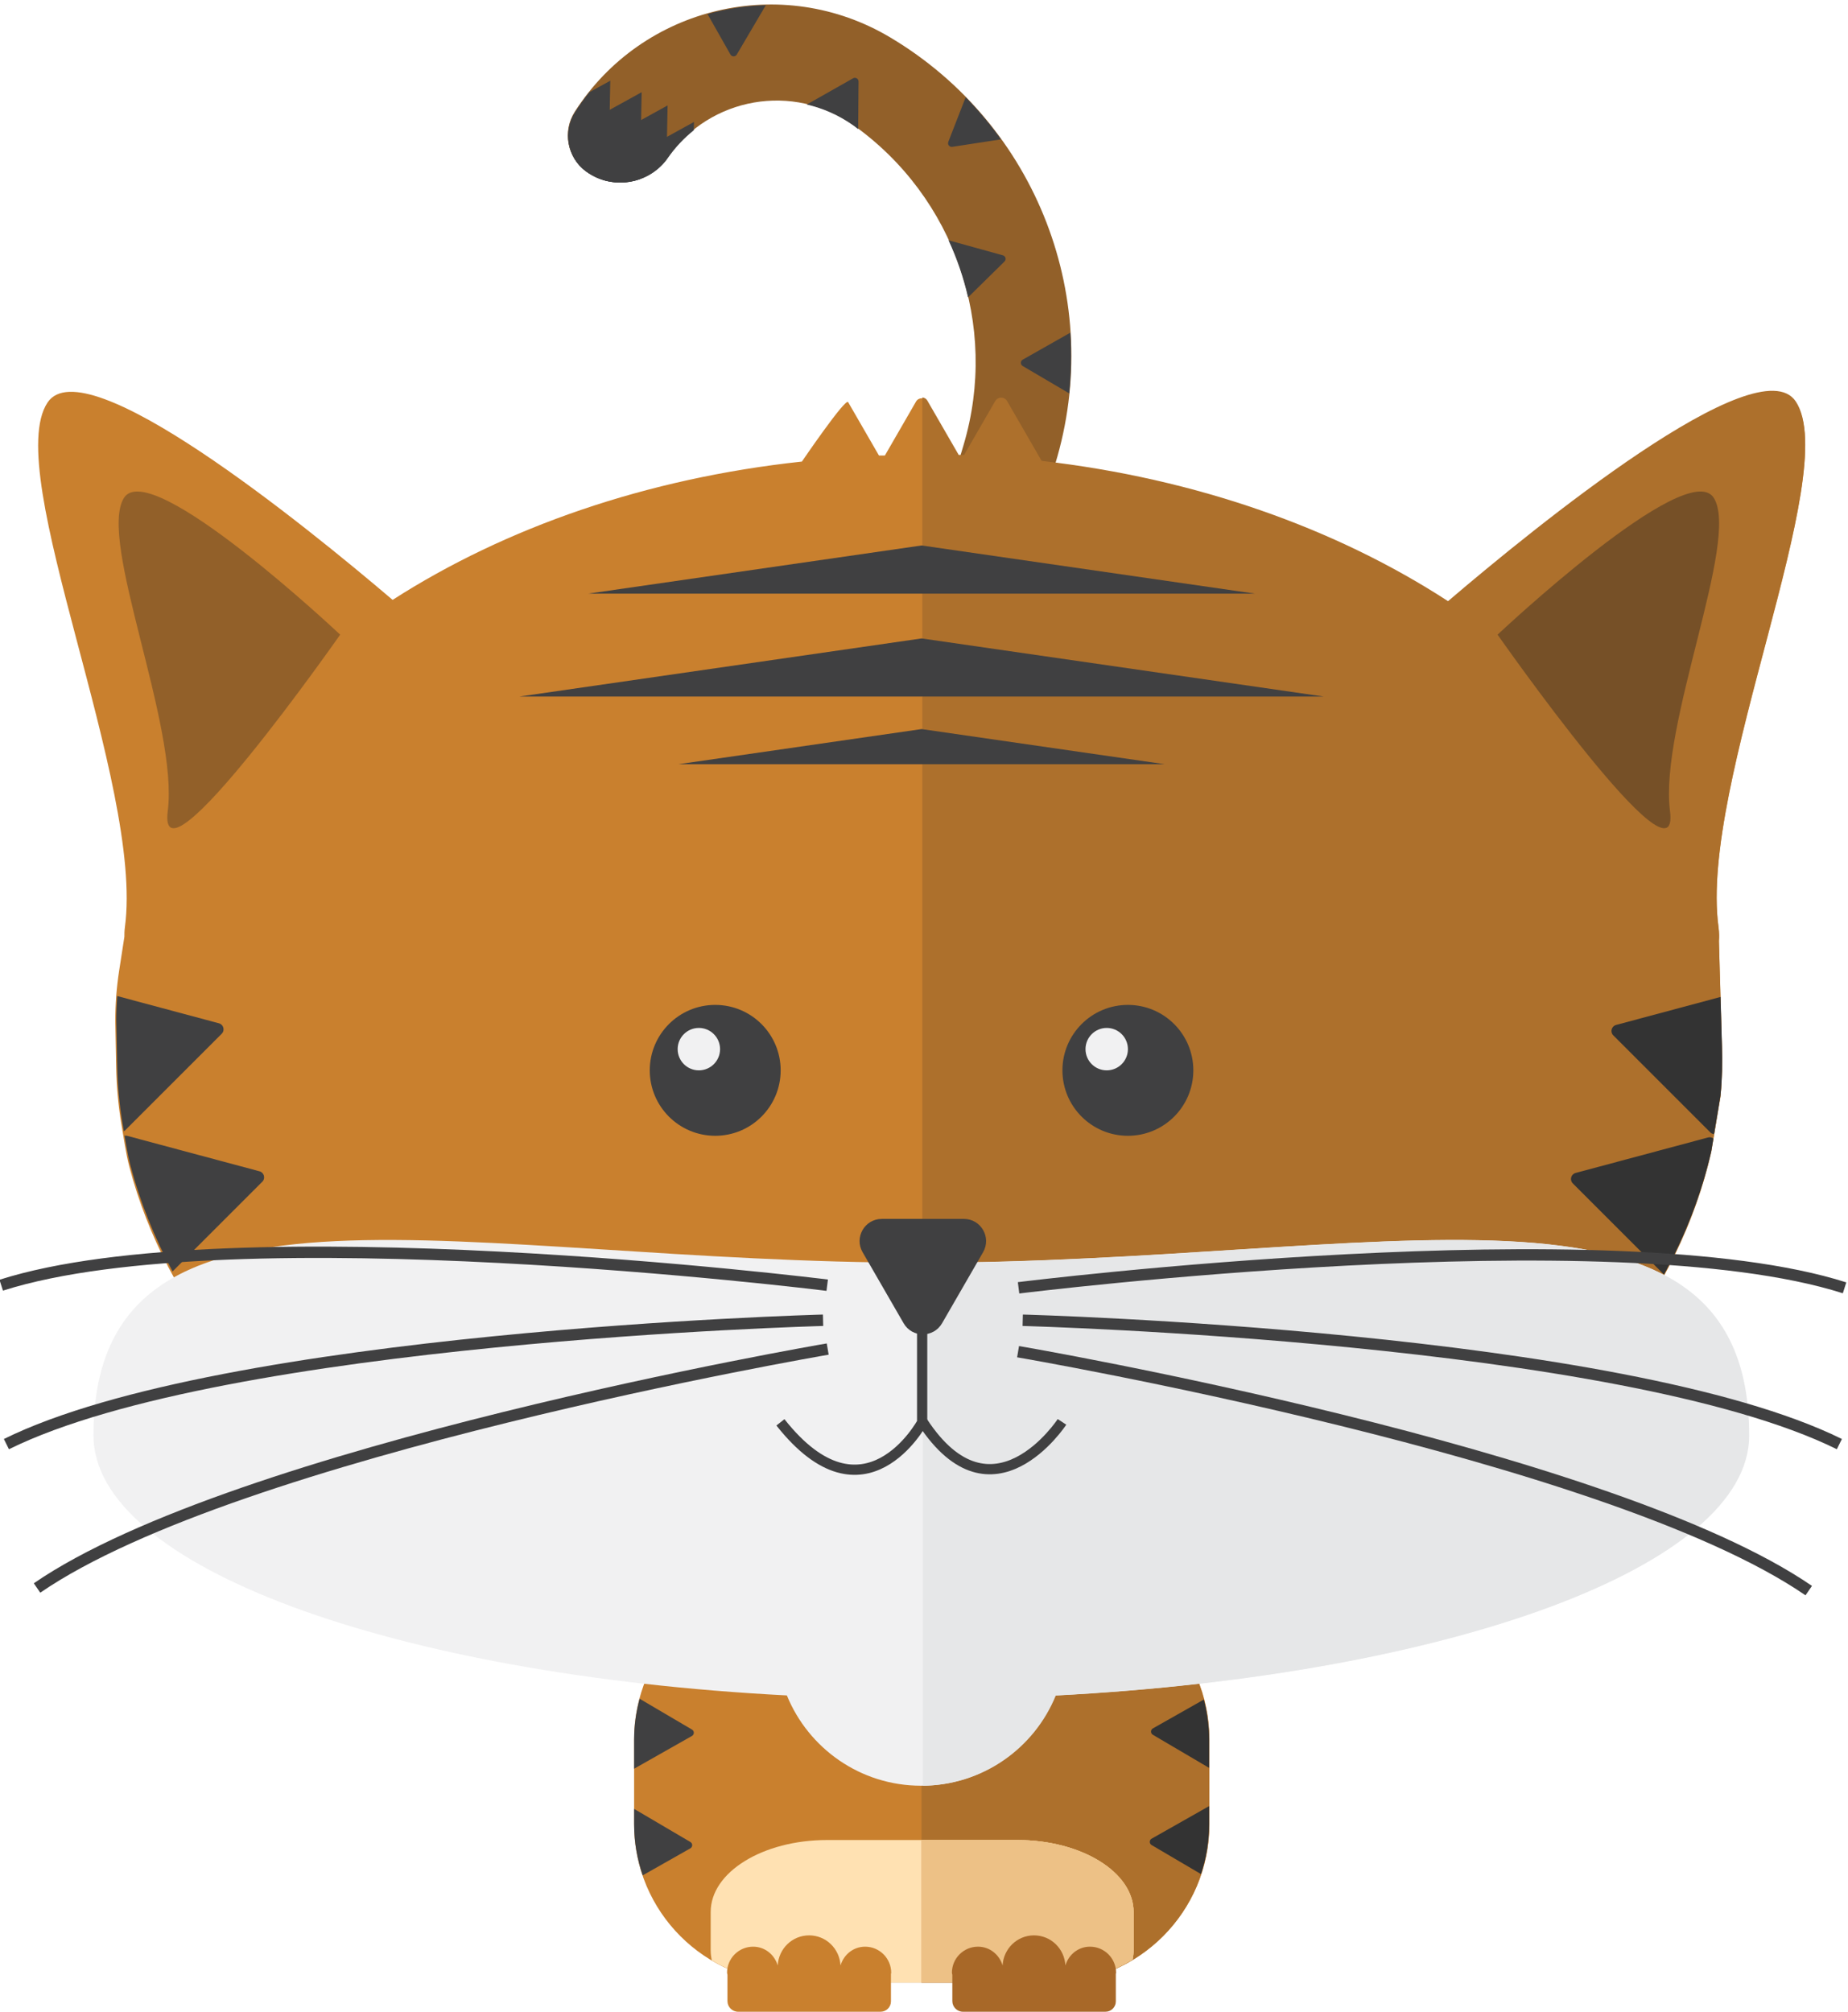 <?xml version="1.0" encoding="UTF-8" standalone="no"?>
<!-- Created with Inkscape (http://www.inkscape.org/) -->

<svg
   xmlns:dc="http://purl.org/dc/elements/1.1/"
   xmlns:cc="http://creativecommons.org/ns#"
   xmlns:rdf="http://www.w3.org/1999/02/22-rdf-syntax-ns#"
   xmlns:svg="http://www.w3.org/2000/svg"
   xmlns="http://www.w3.org/2000/svg"
   xmlns:sodipodi="http://sodipodi.sourceforge.net/DTD/sodipodi-0.dtd"
   xmlns:inkscape="http://www.inkscape.org/namespaces/inkscape"
   width="361"
   height="393"
   viewBox="0 0 95.515 103.981"
   version="1.1"
   id="cat1"
   class="cat"
   inkscape:version="0.92.5 (2060ec1f9f, 2020-04-08)"
   sodipodi:docname="cat1.svg">
  <defs
     id="defs1574" />
  <sodipodi:namedview
     id="base"
     pagecolor="#ffffff"
     bordercolor="#666666"
     borderopacity="1.0"
     inkscape:pageopacity="0.0"
     inkscape:pageshadow="2"
     inkscape:zoom="0.93712831"
     inkscape:cx="190.61436"
     inkscape:cy="303.89846"
     inkscape:document-units="mm"
     inkscape:current-layer="g1062"
     showgrid="false"
     units="px"
     inkscape:window-width="1198"
     inkscape:window-height="987"
     inkscape:window-x="710"
     inkscape:window-y="45"
     inkscape:window-maximized="0" />
  <g
     inkscape:label="Layer 1"
     inkscape:groupmode="layer"
     id="layer1"
     transform="translate(0,-193.019)">
    <g
       id="g1050"
       transform="matrix(0.353,0,0,-0.353,32.774,282.931)">
      <path
         d="m 0,0 v -12.419 c 0,-12.799 10.375,-23.174 23.174,-23.174 h 37.89 c 12.799,0 23.174,10.375 23.174,23.174 V 0 c 0,12.798 -10.375,23.174 -23.174,23.174 H 23.174 C 10.375,23.174 0,12.798 0,0"
         style="fill:#c9802e;fill-opacity:1;fill-rule:nonzero;stroke:none"
         id="path1052"
         inkscape:connector-curvature="0" />
    </g>
    <g
       id="g1054"
       transform="matrix(0.353,0,0,-0.353,54.316,274.756)">
      <path
         d="M 0,0 H -18.945 V -58.767 H 0 c 12.798,0 23.174,10.375 23.174,23.174 v 12.419 C 23.174,-10.375 12.798,0 0,0"
         style="fill:#ad702c;fill-opacity:1;fill-rule:nonzero;stroke:none"
         id="path1056"
         inkscape:connector-curvature="0" />
    </g>
    <g
       id="g1058"
       transform="matrix(0.353,0,0,-0.353,49.38,233.905)">
      <path
         d="m 0,0 14.61,47.871 c 7.292,23.891 -2.666,49.672 -24.123,62.459 l -0.041,0.024 c -15.806,9.42 -36.236,4.606 -46.173,-10.881 v 0 c -1.843,-2.872 -1.13,-6.683 1.628,-8.695 v 0 c 3.856,-2.812 9.27,-1.906 11.999,2.01 v 0 c 6.172,8.856 18.384,10.973 27.177,4.714 v 0 C -0.091,86.943 6.388,68.123 1.199,50.672 L -13.87,0 Z"
         style="fill:#926029;fill-opacity:1;fill-rule:nonzero;stroke:none"
         id="path1060"
         inkscape:connector-curvature="0" />
    </g>
    <g
       id="g1062"
       transform="matrix(0.353,0,0,-0.353,93.788,129.538)">
      <path
         d="m -14.01,-317.713 c 0.048,0.575 0.047,1.234 -0.068,2.088 -2.834,21.003 18.165,66.571 11.321,76.857 -5.504,8.271 -38.279,-18.448 -50.916,-29.239 -16.435,10.682 -36.926,17.955 -59.505,20.54 l -5.054,8.754 c -0.388,0.671 -1.355,0.671 -1.743,0 l -4.549,-7.879 h -0.796 l -4.598,7.965 c -0.366,0.633 -1.279,0.633 -1.644,0 l -4.563,-7.903 h -0.867 l -4.513,7.817 c -0.388,0.671 -6.768,-8.704 -6.768,-8.704 -22.714,-2.442 -43.357,-9.61 -59.928,-20.254 -12.908,10.996 -45.074,37.091 -50.522,28.903 -6.844,-10.286 14.155,-55.854 11.321,-76.857 -0.073,-0.543 -0.068,-0.952 -0.071,-1.375 l -0.765,-4.944 c -0.379,-2.447 -0.569,-4.919 -0.569,-7.395 0,0 0.076,-3.707 0.134,-6.834 0.051,-2.79 0.309,-5.573 0.77,-8.326 l 0.52,-3.109 c 0.177,-1.06 0.385,-2.117 0.66,-3.156 10.627,-40.189 58.285,-70.514 115.524,-70.514 58.262,0 106.597,31.418 116.057,72.676 l 1.354,8.114 c 0.007,0.074 0.015,0.148 0.022,0.222 0.23,2.343 0.262,4.702 0.195,7.056 z"
         style="fill:#c9802e;fill-opacity:1;fill-rule:nonzero;stroke:none"
         id="path1064"
         inkscape:connector-curvature="0" />
    </g>
    <g
       id="g1066"
       transform="matrix(0.353,0,0,-0.353,92.816,213.77)">
      <path
         d="m 0,0 c -5.504,8.271 -38.279,-18.448 -50.916,-29.24 -16.435,10.682 -36.926,17.956 -59.505,20.541 l -5.055,8.754 c -0.387,0.671 -1.355,0.671 -1.742,0 l -4.549,-7.879 h -0.796 l -4.598,7.965 c -0.164,0.283 -0.441,0.42 -0.726,0.45 v -183.092 c 58.012,0.199 106.072,31.54 115.502,72.666 l 1.354,8.115 c 0.007,0.074 0.015,0.148 0.022,0.221 0.23,2.344 0.261,4.703 0.195,7.056 l -0.439,15.498 c 0.048,0.574 0.047,1.234 -0.068,2.087 C -14.155,-55.854 6.844,-10.286 0,0"
         style="fill:#ad702c;fill-opacity:1;fill-rule:nonzero;stroke:none"
         id="path1068"
         inkscape:connector-curvature="0" />
    </g>
    <g
       id="g1070"
       transform="matrix(0.353,0,0,-0.353,90.381,267.215)">
      <path
         d="m 0,0 c 0,42.155 -54.252,25.296 -121.176,25.296 -66.923,0 -121.175,16.859 -121.175,-25.296 0,-19.175 43.951,-35.076 101.526,-38.066 3.16,-7.752 10.761,-13.221 19.649,-13.221 8.888,0 16.49,5.469 19.649,13.221 C -43.951,-35.076 0,-19.175 0,0"
         style="fill:#f1f1f2;fill-opacity:1;fill-rule:nonzero;stroke:none"
         id="path1072"
         inkscape:connector-curvature="0" />
    </g>
    <g
       id="g1074"
       transform="matrix(0.353,0,0,-0.353,58.59,293.833)">
      <path
         d="m 0,0 v 5.641 c 0,5.813 -7.626,10.525 -17.034,10.525 h -27.852 c -9.407,0 -17.033,-4.712 -17.033,-10.525 V 0 c 0,-0.5 0.06,-0.991 0.173,-1.471 3.446,-2.033 7.45,-3.22 11.74,-3.22 h 10e-4 37.89 c 4.385,0 8.47,1.24 11.967,3.356 C -0.055,-0.898 0,-0.453 0,0"
         style="fill:#ffe1b2;fill-opacity:1;fill-rule:nonzero;stroke:none"
         id="path1076"
         inkscape:connector-curvature="0" />
    </g>
    <g
       id="g1078"
       transform="matrix(0.353,0,0,-0.353,77.403,225.823)">
      <path
         d="M 0,0 C 0,0 27.78,26.165 31.656,20.027 35.532,13.89 23.64,-13.299 25.245,-25.83 26.849,-38.362 0,0 0,0"
         style="fill:#765027;fill-opacity:1;fill-rule:nonzero;stroke:none"
         id="path1080"
         inkscape:connector-curvature="0" />
    </g>
    <g
       id="g1082"
       transform="matrix(0.353,0,0,-0.353,17.582,225.823)">
      <path
         d="M 0,0 C 0,0 -27.78,26.165 -31.656,20.027 -35.532,13.89 -23.64,-13.299 -25.245,-25.83 -26.849,-38.362 0,0 0,0"
         style="fill:#926029;fill-opacity:1;fill-rule:nonzero;stroke:none"
         id="path1084"
         inkscape:connector-curvature="0" />
    </g>
    <g
       id="g1086"
       transform="matrix(0.353,0,0,-0.353,11.316,245.911)">
      <path
         d="m 0,0 -14.895,3.991 c -0.082,-1.149 -0.132,-2.301 -0.132,-3.455 0,0 0.076,-3.706 0.134,-6.833 0.051,-2.791 0.309,-5.573 0.769,-8.326 l 0.199,-1.19 c 0.037,0.027 0.081,0.032 0.114,0.066 L 0.409,-1.528 C 0.906,-1.031 0.679,-0.182 0,0"
         style="fill:#404041;fill-opacity:1;fill-rule:nonzero;stroke:none"
         id="path1088"
         inkscape:connector-curvature="0" />
    </g>
    <g
       id="g1090"
       transform="matrix(0.353,0,0,-0.353,13.413,253.561)">
      <path
         d="m 0,0 -19.425,5.205 c -0.115,0.031 -0.223,0.01 -0.331,-0.002 l 0.209,-1.25 c 0.177,-1.06 0.385,-2.117 0.66,-3.156 1.414,-5.346 3.501,-10.511 6.161,-15.46 L 0.409,-1.528 C 0.906,-1.031 0.679,-0.182 0,0"
         style="fill:#404041;fill-opacity:1;fill-rule:nonzero;stroke:none"
         id="path1092"
         inkscape:connector-curvature="0" />
    </g>
    <g
       id="g1094"
       transform="matrix(0.353,0,0,-0.353,89.001,247.087)">
      <path
         d="m 0,0 -0.204,7.19 -15.298,-4.1 c -0.679,-0.182 -0.906,-1.03 -0.409,-1.527 l 14.219,-14.22 c 0.156,-0.155 0.345,-0.218 0.537,-0.24 l 0.938,5.619 c 0.007,0.074 0.015,0.148 0.022,0.222 C 0.035,-4.713 0.067,-2.354 0,0"
         style="fill:#333333;fill-opacity:1;fill-rule:nonzero;stroke:none"
         id="path1096"
         inkscape:connector-curvature="0" />
    </g>
    <g
       id="g1098"
       transform="matrix(0.353,0,0,-0.353,81.435,253.647)">
      <path
         d="m 0,0 c -0.679,-0.182 -0.906,-1.031 -0.409,-1.528 l 13.35,-13.35 c 3.14,5.75 5.493,11.799 6.934,18.081 l 0.307,1.84 c -0.21,0.152 -0.472,0.238 -0.757,0.162 z"
         style="fill:#333333;fill-opacity:1;fill-rule:nonzero;stroke:none"
         id="path1100"
         inkscape:connector-curvature="0" />
    </g>
    <g
       id="g1102"
       transform="matrix(0.353,0,0,-0.353,59.585,282.686)">
      <path
         d="m 0,0 8.24,-4.847 v 4.151 c 0,2.025 -0.287,3.98 -0.775,5.853 L 0.008,0.932 C -0.353,0.728 -0.357,0.21 0,0"
         style="fill:#333333;fill-opacity:1;fill-rule:nonzero;stroke:none"
         id="path1104"
         inkscape:connector-curvature="0" />
    </g>
    <g
       id="g1106"
       transform="matrix(0.353,0,0,-0.353,52.858,211.937)">
      <path
         d="m 0,0 6.805,-4.003 c 0.301,2.975 0.356,5.942 0.169,8.882 L 0.007,0.932 C -0.353,0.728 -0.357,0.21 0,0"
         style="fill:#404041;fill-opacity:1;fill-rule:nonzero;stroke:none"
         id="path1108"
         inkscape:connector-curvature="0" />
    </g>
    <g
       id="g1110"
       transform="matrix(0.353,0,0,-0.353,49.027,205.439)">
      <path
         d="m 0,0 c 1.24,-2.679 2.195,-5.476 2.857,-8.353 l 5.335,5.249 c 0.295,0.291 0.165,0.792 -0.234,0.902 z"
         style="fill:#404041;fill-opacity:1;fill-rule:nonzero;stroke:none"
         id="path1112"
         inkscape:connector-curvature="0" />
    </g>
    <g
       id="g1114"
       transform="matrix(0.353,0,0,-0.353,44.116,199.509)">
      <path
         d="M 0,0 C 0.234,-0.166 0.447,-0.352 0.676,-0.523 L 0.733,6.448 C 0.736,6.862 0.29,7.124 -0.071,6.92 L -6.844,3.083 C -4.452,2.526 -2.125,1.513 0,0"
         style="fill:#404041;fill-opacity:1;fill-rule:nonzero;stroke:none"
         id="path1116"
         inkscape:connector-curvature="0" />
    </g>
    <g
       id="g1118"
       transform="matrix(0.353,0,0,-0.353,49.911,198.046)">
      <path
         d="m 0,0 -2.542,-6.531 c -0.15,-0.386 0.174,-0.79 0.583,-0.727 l 7.133,1.096 C 3.61,-3.996 1.889,-1.932 0,0"
         style="fill:#404041;fill-opacity:1;fill-rule:nonzero;stroke:none"
         id="path1120"
         inkscape:connector-curvature="0" />
    </g>
    <g
       id="g1122"
       transform="matrix(0.353,0,0,-0.353,36.569,193.747)">
      <path
         d="M 0,0 3.352,-5.916 C 3.556,-6.277 4.074,-6.281 4.284,-5.924 L 8.533,1.3 C 5.638,1.232 2.775,0.786 0,0"
         style="fill:#404041;fill-opacity:1;fill-rule:nonzero;stroke:none"
         id="path1124"
         inkscape:connector-curvature="0" />
    </g>
    <g
       id="g1126"
       transform="matrix(0.353,0,0,-0.353,59.523,288.056)">
      <path
         d="m 0,0 c -0.36,-0.204 -0.365,-0.722 -0.008,-0.932 l 7.234,-4.256 c 0.762,2.296 1.19,4.744 1.19,7.295 v 2.661 z"
         style="fill:#333333;fill-opacity:1;fill-rule:nonzero;stroke:none"
         id="path1128"
         inkscape:connector-curvature="0" />
    </g>
    <g
       id="g1130"
       transform="matrix(0.353,0,0,-0.353,32.774,286.517)">
      <path
         d="m 0,0 v -2.256 c 0,-2.619 0.455,-5.128 1.256,-7.476 l 6.976,3.953 c 0.361,0.204 0.365,0.722 0.008,0.932 z"
         style="fill:#404041;fill-opacity:1;fill-rule:nonzero;stroke:none"
         id="path1132"
         inkscape:connector-curvature="0" />
    </g>
    <g
       id="g1134"
       transform="matrix(0.353,0,0,-0.353,33.058,280.824)">
      <path
         d="m 0,0 c -0.509,-1.909 -0.806,-3.904 -0.806,-5.973 v -4.275 l 8.474,4.801 c 0.361,0.204 0.365,0.722 0.008,0.932 z"
         style="fill:#404041;fill-opacity:1;fill-rule:nonzero;stroke:none"
         id="path1136"
         inkscape:connector-curvature="0" />
    </g>
    <g
       id="g1138"
       transform="matrix(0.353,0,0,-0.353,35.868,199.323)">
      <path
         d="m 0,0 -14.506,-8.002 c 3.698,-1.809 8.271,-0.734 10.708,2.763 1.086,1.558 2.367,2.895 3.774,4.026 z"
         style="fill:#404041;fill-opacity:1;fill-rule:nonzero;stroke:none"
         id="path1140"
         inkscape:connector-curvature="0" />
    </g>
    <g
       id="g1142"
       transform="matrix(0.353,0,0,-0.353,30.295,201.88)">
      <path
         d="M 0,0 C 3.76,-2.743 8.985,-1.926 11.773,1.747 L 11.928,9.667 -1.817,2.084 C -1.376,1.29 -0.78,0.569 0,0"
         style="fill:#404041;fill-opacity:1;fill-rule:nonzero;stroke:none"
         id="path1144"
         inkscape:connector-curvature="0" />
    </g>
    <g
       id="g1146"
       transform="matrix(0.353,0,0,-0.353,30.295,201.88)">
      <path
         d="M 0,0 C 2.368,-1.727 5.321,-2.039 7.881,-1.126 L 8.129,11.602 -2.606,5.679 C -2.761,3.527 -1.858,1.355 0,0"
         style="fill:#404041;fill-opacity:1;fill-rule:nonzero;stroke:none"
         id="path1148"
         inkscape:connector-curvature="0" />
    </g>
    <g
       id="g1150"
       transform="matrix(0.353,0,0,-0.353,29.721,198.813)">
      <path
         d="m 0,0 c -1.843,-2.872 -1.13,-6.684 1.628,-8.695 1.001,-0.73 2.109,-1.198 3.247,-1.44 L 5.162,4.599 2.097,2.909 C 1.357,1.984 0.653,1.018 0,0"
         style="fill:#404041;fill-opacity:1;fill-rule:nonzero;stroke:none"
         id="path1152"
         inkscape:connector-curvature="0" />
    </g>
    <g
       id="g1154"
       transform="matrix(0.353,0,0,-0.353,40.349,248.343)">
      <path
         d="m 0,0 c 0,-5.293 -4.29,-9.583 -9.583,-9.583 -5.292,0 -9.583,4.29 -9.583,9.583 0,5.293 4.291,9.583 9.583,9.583 C -4.29,9.583 0,5.293 0,0"
         style="fill:#404041;fill-opacity:1;fill-rule:nonzero;stroke:none"
         id="path1156"
         inkscape:connector-curvature="0" />
    </g>
    <g
       id="g1158"
       transform="matrix(0.353,0,0,-0.353,61.678,248.343)">
      <path
         d="m 0,0 c 0,-5.293 -4.29,-9.583 -9.583,-9.583 -5.292,0 -9.583,4.29 -9.583,9.583 0,5.293 4.291,9.583 9.583,9.583 C -4.29,9.583 0,5.293 0,0"
         style="fill:#404041;fill-opacity:1;fill-rule:nonzero;stroke:none"
         id="path1160"
         inkscape:connector-curvature="0" />
    </g>
    <g
       id="g1162"
       transform="matrix(0.353,0,0,-0.353,42.718,259.741)">
      <path
         d="m 0,0 c -0.866,0.109 -86.908,10.77 -120.582,0.033 l -0.509,1.593 c 34.026,10.847 120.432,0.142 121.3,0.033 z"
         style="fill:#404041;fill-opacity:1;fill-rule:nonzero;stroke:none"
         id="path1164"
         inkscape:connector-curvature="0" />
    </g>
    <g
       id="g1166"
       transform="matrix(0.353,0,0,-0.353,0.462,267.927)">
      <path
         d="m 0,0 -0.741,1.499 c 32.013,15.827 119.047,18.199 119.923,18.222 l 0.042,-1.672 C 118.352,18.027 31.685,15.664 0,0"
         style="fill:#404041;fill-opacity:1;fill-rule:nonzero;stroke:none"
         id="path1168"
         inkscape:connector-curvature="0" />
    </g>
    <g
       id="g1170"
       transform="matrix(0.353,0,0,-0.353,2.081,275.342)">
      <path
         d="m 0,0 -0.947,1.378 c 29.431,20.227 115.24,34.975 116.103,35.121 l 0.28,-1.648 C 114.576,34.705 29.129,20.019 0,0"
         style="fill:#404041;fill-opacity:1;fill-rule:nonzero;stroke:none"
         id="path1172"
         inkscape:connector-curvature="0" />
    </g>
    <g
       id="g1174"
       transform="matrix(0.353,0,0,-0.353,37.217,247.247)">
      <path
         d="m 0,0 c 0,-1.715 -1.39,-3.105 -3.105,-3.105 -1.715,0 -3.105,1.39 -3.105,3.105 0,1.715 1.39,3.105 3.105,3.105 C -1.39,3.105 0,1.715 0,0"
         style="fill:#f1f1f2;fill-opacity:1;fill-rule:nonzero;stroke:none"
         id="path1176"
         inkscape:connector-curvature="0" />
    </g>
    <g
       id="g1178"
       transform="matrix(0.353,0,0,-0.353,58.297,247.247)">
      <path
         d="m 0,0 c 0,-1.715 -1.39,-3.105 -3.105,-3.105 -1.715,0 -3.105,1.39 -3.105,3.105 0,1.715 1.39,3.105 3.105,3.105 C -1.39,3.105 0,1.715 0,0"
         style="fill:#f1f1f2;fill-opacity:1;fill-rule:nonzero;stroke:none"
         id="path1180"
         inkscape:connector-curvature="0" />
    </g>
    <g
       id="g1182"
       transform="matrix(0.353,0,0,-0.353,44.714,293.639)">
      <path
         d="m 0,0 c -1.73,0 -3.133,-1.173 -3.602,-2.752 -0.131,2.449 -2.116,4.408 -4.597,4.408 -2.481,0 -4.467,-1.959 -4.598,-4.407 -0.468,1.578 -1.872,2.751 -3.602,2.751 -2.108,0 -3.817,-1.709 -3.817,-3.818 0,-0.108 0.052,-0.199 0.061,-0.305 v -3.843 c 0,-0.862 0.699,-1.561 1.562,-1.561 H 2.265 c 0.838,0 1.518,0.679 1.518,1.517 v 4.019 C 3.786,-3.93 3.818,-3.879 3.818,-3.818 3.818,-1.709 2.108,0 0,0"
         style="fill:#c9802e;fill-opacity:1;fill-rule:nonzero;stroke:none"
         id="path1184"
         inkscape:connector-curvature="0" />
    </g>
    <g
       id="g1186"
       transform="matrix(0.353,0,0,-0.353,47.633,226.018)">
      <path
         d="M 0,0 58.873,-8.508 H -58.873 Z"
         style="fill:#404041;fill-opacity:1;fill-rule:nonzero;stroke:none"
         id="path1188"
         inkscape:connector-curvature="0" />
    </g>
    <g
       id="g1190"
       transform="matrix(0.353,0,0,-0.353,47.633,221.213)">
      <path
         d="M 0,0 48.793,-7.051 H -48.793 Z"
         style="fill:#404041;fill-opacity:1;fill-rule:nonzero;stroke:none"
         id="path1192"
         inkscape:connector-curvature="0" />
    </g>
    <g
       id="g1194"
       transform="matrix(0.353,0,0,-0.353,47.633,230.703)">
      <path
         d="M 0,0 35.607,-5.146 H -35.607 Z"
         style="fill:#404041;fill-opacity:1;fill-rule:nonzero;stroke:none"
         id="path1196"
         inkscape:connector-curvature="0" />
    </g>
    <g
       id="g1198"
       transform="matrix(0.353,0,0,-0.353,58.59,293.833)">
      <path
         d="m 0,0 v 5.641 c 0,5.813 -7.626,10.525 -17.034,10.525 H -31.06 V -4.691 h 18.945 c 4.383,0 8.466,1.239 11.961,3.353 C -0.06,-0.9 0,-0.455 0,0"
         style="fill:#edc186;fill-opacity:1;fill-rule:nonzero;stroke:none"
         id="path1200"
         inkscape:connector-curvature="0" />
    </g>
    <g
       id="g1202"
       transform="matrix(0.353,0,0,-0.353,58.59,293.833)">
      <path
         d="m 0,0 v 5.641 c 0,5.813 -7.626,10.525 -17.034,10.525 H -31.06 V -4.691 h 18.945 c 4.383,0 8.466,1.239 11.961,3.353 C -0.06,-0.9 0,-0.455 0,0"
         style="fill:#edc186;fill-opacity:1;fill-rule:nonzero;stroke:none"
         id="path1204"
         inkscape:connector-curvature="0" />
    </g>
    <g
       id="g1206"
       transform="matrix(0.353,0,0,-0.353,56.337,293.639)">
      <path
         d="m 0,0 c -1.73,0 -3.133,-1.173 -3.602,-2.752 -0.131,2.449 -2.116,4.408 -4.597,4.408 -2.481,0 -4.467,-1.959 -4.598,-4.407 -0.468,1.578 -1.872,2.751 -3.602,2.751 -2.108,0 -3.817,-1.709 -3.817,-3.818 0,-0.108 0.052,-0.199 0.061,-0.305 v -3.843 c 0,-0.862 0.699,-1.561 1.562,-1.561 H 2.265 c 0.838,0 1.518,0.679 1.518,1.517 v 4.019 C 3.786,-3.93 3.818,-3.879 3.818,-3.818 3.818,-1.709 2.108,0 0,0"
         style="fill:#a86828;fill-opacity:1;fill-rule:nonzero;stroke:none"
         id="path1208"
         inkscape:connector-curvature="0" />
    </g>
    <g
       id="g1210"
       transform="matrix(0.353,0,0,-0.353,47.7,258.29)">
      <path
         d="m 0,0 v -76.571 c 8.804,0.079 16.322,5.512 19.458,13.207 57.576,2.99 101.527,18.891 101.527,38.066 C 120.985,16.817 66.835,0.032 0,0"
         style="fill:#e6e7e8;fill-opacity:1;fill-rule:nonzero;stroke:none"
         id="path1212"
         inkscape:connector-curvature="0" />
    </g>
    <g
       id="g1214"
       transform="matrix(0.353,0,0,-0.353,47.662,258.734)">
      <path
         d="m 0,0 v -22.104 c 0,0 -8.43,-15.615 -20.751,0"
         style="fill:none;stroke:#404041;stroke-width:1.5;stroke-linecap:butt;stroke-linejoin:miter;stroke-miterlimit:10;stroke-dasharray:none;stroke-opacity:1"
         id="path1216"
         inkscape:connector-curvature="0" />
    </g>
    <g
       id="g1218"
       transform="matrix(0.353,0,0,-0.353,52.682,259.877)">
      <path
         d="m 0,0 -0.209,1.659 c 0.869,0.11 87.274,10.815 121.3,-0.033 L 120.582,0.033 C 86.908,10.768 0.865,0.109 0,0"
         style="fill:#404041;fill-opacity:1;fill-rule:nonzero;stroke:none"
         id="path1220"
         inkscape:connector-curvature="0" />
    </g>
    <g
       id="g1222"
       transform="matrix(0.353,0,0,-0.353,93.319,275.478)">
      <path
         d="m 0,0 c -29.131,20.02 -114.576,34.705 -115.436,34.851 l 0.28,1.648 C -114.293,36.353 -28.484,21.604 0.947,1.378 Z"
         style="fill:#404041;fill-opacity:1;fill-rule:nonzero;stroke:none"
         id="path1224"
         inkscape:connector-curvature="0" />
    </g>
    <g
       id="g1226"
       transform="matrix(0.353,0,0,-0.353,94.938,267.927)">
      <path
         d="m 0,0 c -31.684,15.664 -118.352,18.027 -119.224,18.049 l 0.042,1.672 c 0.876,-0.023 87.911,-2.395 119.923,-18.222 z"
         style="fill:#404041;fill-opacity:1;fill-rule:nonzero;stroke:none"
         id="path1228"
         inkscape:connector-curvature="0" />
    </g>
    <g
       id="g1230"
       transform="matrix(0.353,0,0,-0.353,50.812,257.742)">
      <path
         d="m 0,0 -6.009,-10.408 c -1.25,-2.166 -4.377,-2.166 -5.627,0 L -17.645,0 c -1.251,2.166 0.312,4.874 2.814,4.874 H -2.814 C -0.313,4.874 1.251,2.166 0,0"
         style="fill:#404041;fill-opacity:1;fill-rule:nonzero;stroke:none"
         id="path1232"
         inkscape:connector-curvature="0" />
    </g>
    <g
       id="g1234"
       transform="matrix(0.353,0,0,-0.353,54.89,266.513)">
      <path
         d="M 0,0 C 0,0 -10.201,-15.587 -20.403,0"
         style="fill:none;stroke:#404041;stroke-width:1.5;stroke-linecap:butt;stroke-linejoin:miter;stroke-miterlimit:10;stroke-dasharray:none;stroke-opacity:1"
         id="path1236"
         inkscape:connector-curvature="0" />
    </g>
  </g>
</svg>
